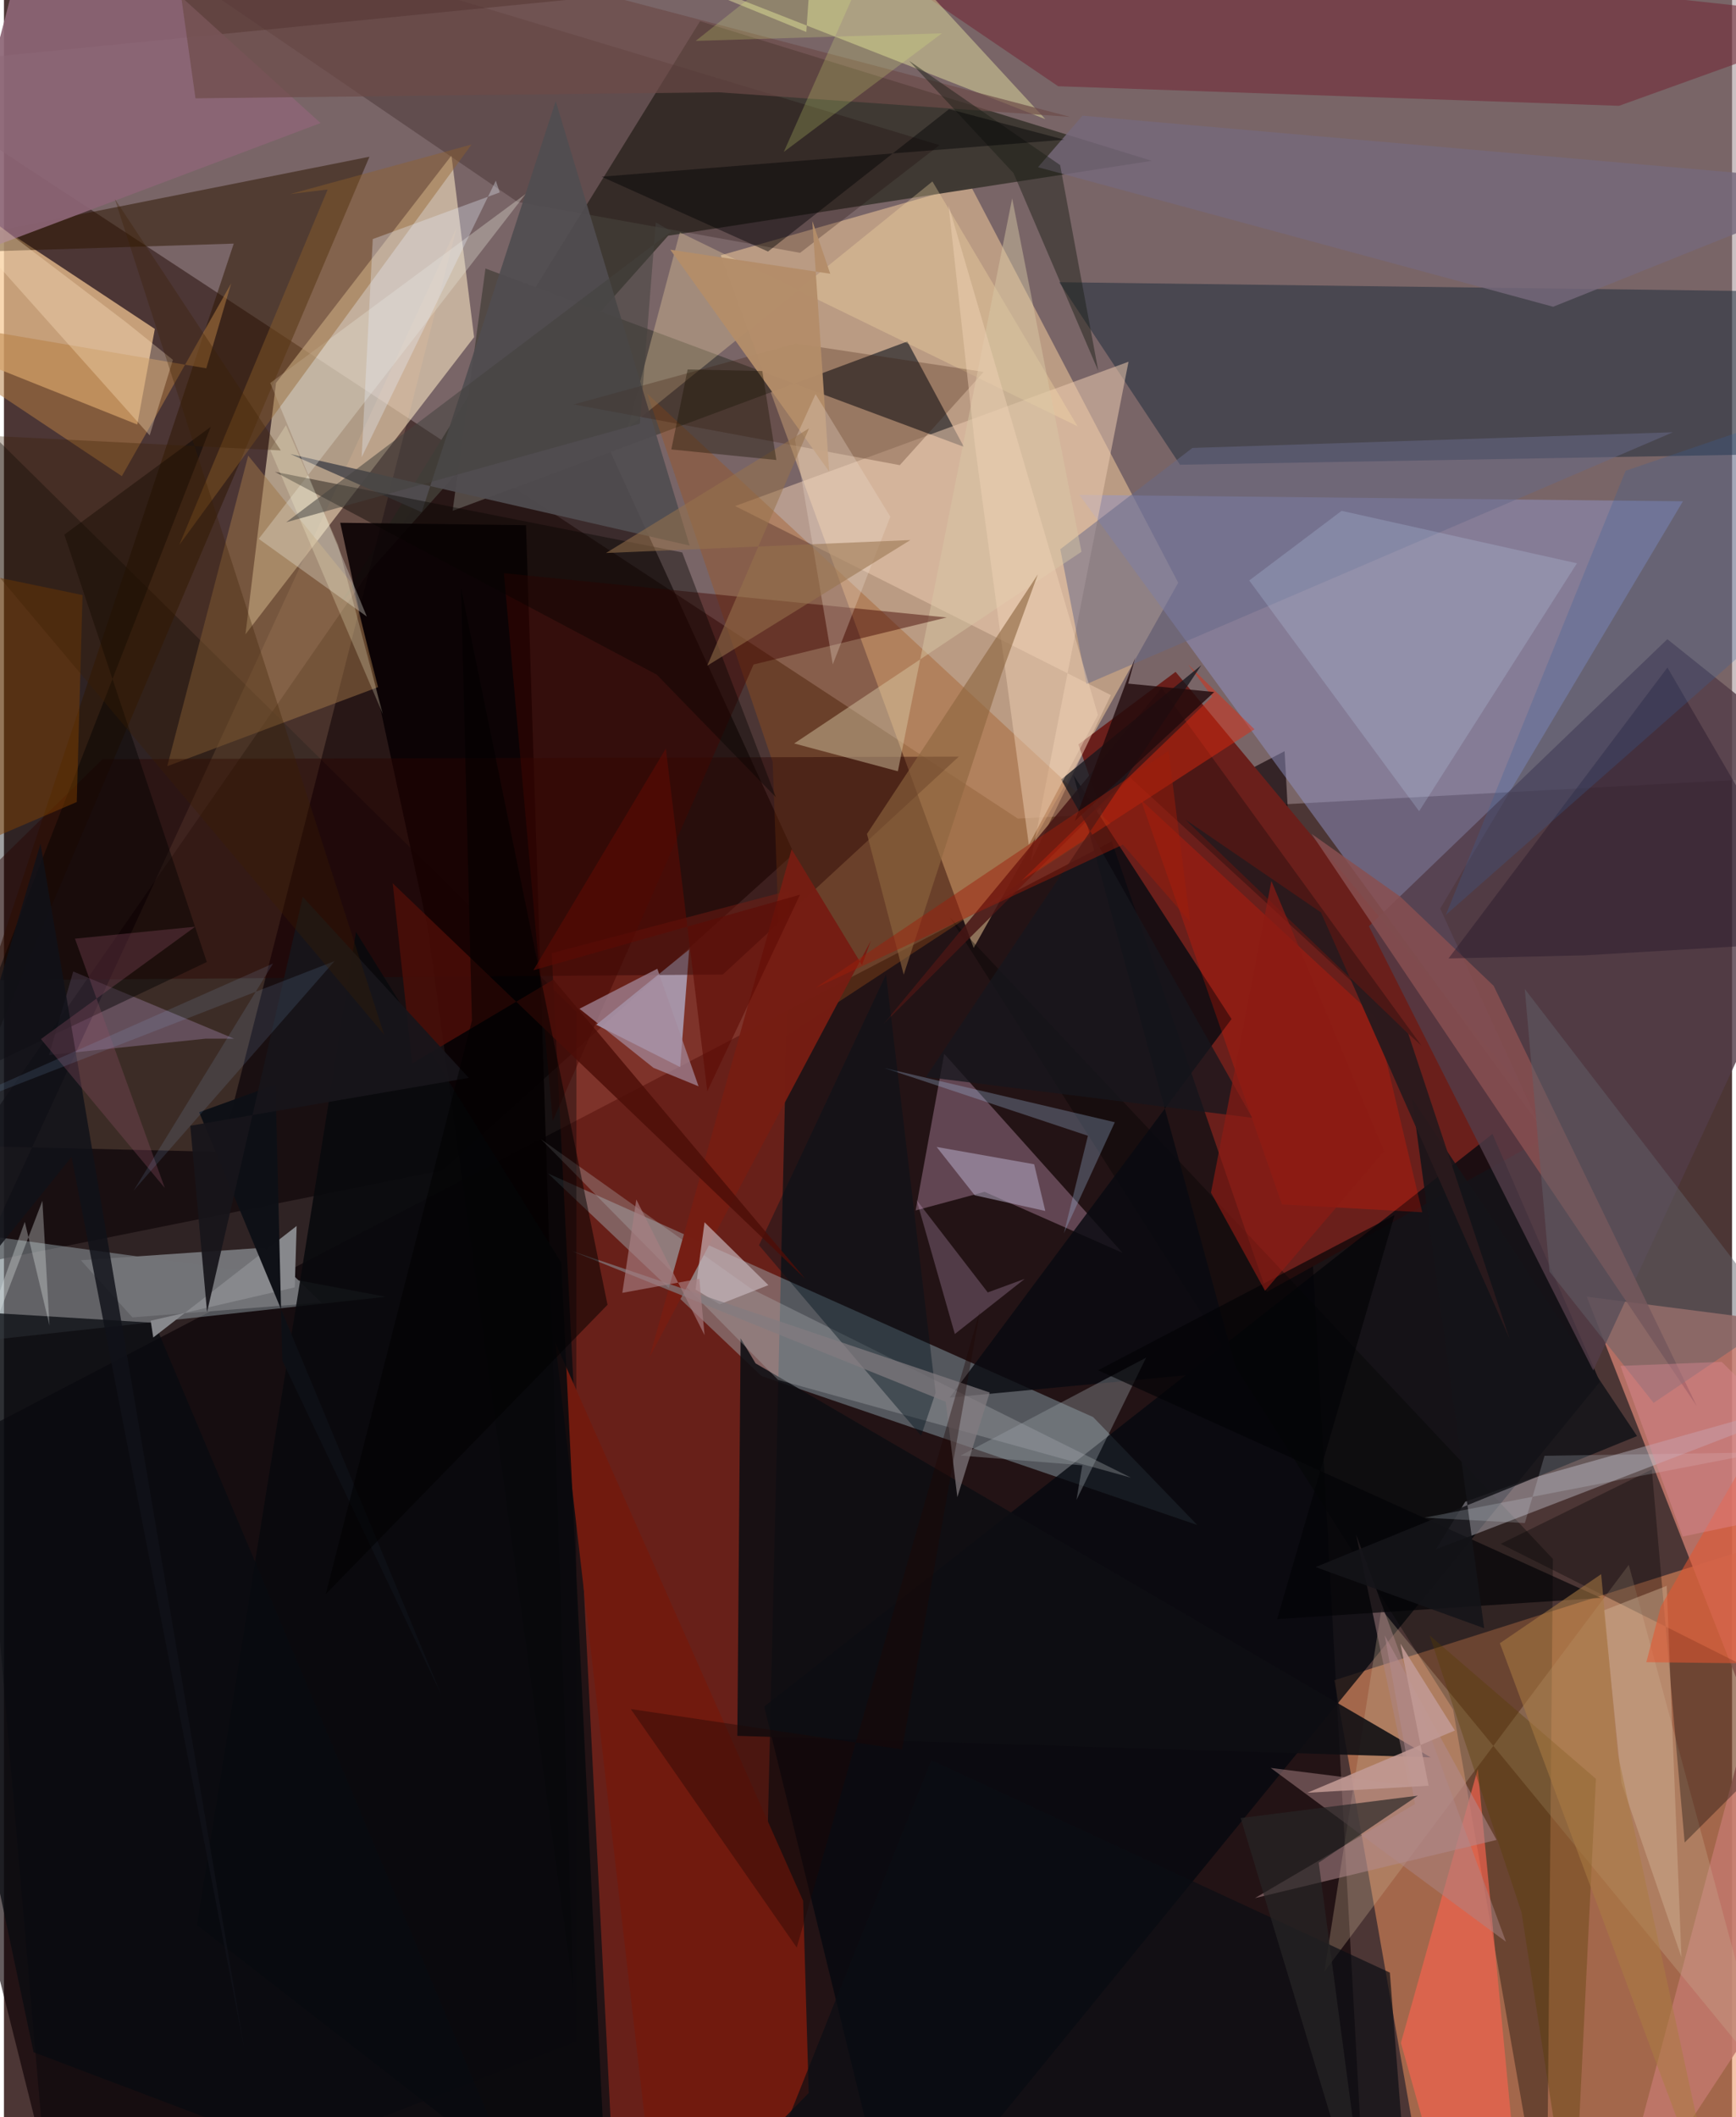 <svg xmlns="http://www.w3.org/2000/svg" width="228" height="278" viewBox="0 0 836 1024"><path fill="#4c3635" d="M0 0h836v1024H0z"/><path fill="#9e8d90" fill-opacity=".549" d="M898 374.002l-407.477 21.937L-62 33.049 898-62z"/><path fill="#0d0004" fill-opacity=".639" d="M-62 718.675l681.538-355.347L659.382 1086H30.22z"/><path fill="#ec905f" fill-opacity=".541" d="M898 731.964v293.887L691.719 1086l-48.084-273.344z"/><path fill="#ffd5a2" fill-opacity=".482" d="M469.11 458.49l98.96-176.655L467.3 89.167l-120.524 34.32z"/><path fill="#fbe8c5" fill-opacity=".565" d="M227.442 163.05l-10.96-87.815-84.861 109.963L116.826 306.8z"/><path fill="#0e0000" fill-opacity=".576" d="M262.966 151.89l119.212 260.938-170.016 153.178L-62 621.137z"/><path fill="#b62f1f" fill-opacity=".467" d="M294.151 1038.633l-29.15-577.628 115.218-30.378L364.746 1086z"/><path fill="#3f3933" fill-opacity=".988" d="M336.753 10.26L162.017 292.954l159.304-178.942 233.936-36.228z"/><path fill="#b1dae6" fill-opacity=".345" d="M577.27 737.573l-210.832-72.075-103.215-97.93L526.91 685.387z"/><path fill="#6b201c" fill-opacity=".996" d="M566.8 324.953l184.7 222.123-140.646 77.809-91.058-264.82z"/><path fill="#04090f" fill-opacity=".769" d="M367.784 825.397L431.53 1086l340.537-417.663-51.96-119.896z"/><path fill="#f5c793" fill-opacity=".722" d="M-62 154.77l126.494 50.565 8.494-46.242-114.72-75.968z"/><path fill="#9196cb" fill-opacity=".475" d="M694.81 439.429l47.759 104.376-222.33-304.456 292.005 3.11z"/><path fill="#c0776b" fill-opacity=".882" d="M765.693 627.16L882.43 924.627 776.405 1086 893.84 643.672z"/><path fill="#182939" fill-opacity=".498" d="M568.948 224.78l-58.437-88.283L898 141.461v77.455z"/><path fill="#000509" fill-opacity=".376" d="M276.741 987.535l.222-498.142-333.582-329.558L23.276 1086z"/><path fill="#bad0d8" fill-opacity=".365" d="M124.94 615.96L-62 590.314l6.842 63.086 239.863-26.192z"/><path fill="#524945" d="M217.055 247.062L232.94 129.87l231.44 86.252-27.362-50.954z"/><path fill="#fecca1" fill-opacity=".153" d="M219.075 109.874L-59.773 713.892l5.994-160.55 158.87 3.809z"/><path fill="#000500" fill-opacity=".349" d="M457.575 443.652l243.478 383.166L746.294 1086l3.04-331.998z"/><path fill="#997389" fill-opacity=".525" d="M441.035 585.446l13.826-75.742 86.258 96.238-66.719-29.48z"/><path fill="#c1d4fa" fill-opacity=".596" d="M328.758 494.785l2.74-35.53-44.958 36.374 40.6 20.49z"/><path fill="#e9c9ae" fill-opacity=".545" d="M535.497 336.19l-181.772-91.43 190.304-69.802-47.38 241.96z"/><path fill="#2e1700" fill-opacity=".518" d="M176.818 75.806L-62 638.523l173.172-520.698L-62 123.35z"/><path fill="#732b38" fill-opacity=".592" d="M379.116-47.243L898 9.198 781.317 51.182l-271.338-9.47z"/><path fill="#8d6576" fill-opacity=".918" d="M18.979-62L153.155 59.517l-182.37 68.813L-62 248.52z"/><path fill="#a35418" fill-opacity=".353" d="M311.19 190.407l60.712 178.188 4.85 133.713 158.553-103.993z"/><path fill="#523c49" fill-opacity=".804" d="M660.332 448l144.366-138.855L898 383.81 768.83 662.863z"/><path fill="#080103" fill-opacity=".878" d="M275.383 962.026l-70.43-513.595-42.265-195.584 89.868 1.188z"/><path fill="#c5ae91" fill-opacity=".314" d="M638.733 953.697L786.04 756.863l67.59 249.839-187.266-228.305z"/><path fill="#0e0e13" fill-opacity=".882" d="M356.37 647.284l-1.586 192.283 335.408 10.413-326.574-190.555z"/><path fill="#180000" fill-opacity=".239" d="M385.155 122.288l-136.786-24.66L14.534-62 452.577 70.202z"/><path fill="#b4b0bb" fill-opacity=".482" d="M692.665 749.409l14.27-23.074 30.423-10.874L898 670.223z"/><path fill="#9e7647" fill-opacity=".506" d="M118.159 220.362L78.999 370.57l101.988-38.219-12.963-50.545z"/><path fill="#ebe9a2" fill-opacity=".451" d="M388.145 15.47L198.752-62 503.77 57.613 393.54-62z"/><path fill="#f3634e" fill-opacity=".69" d="M730.87 1042.916l-17.884-187.33-37.177 132.49L703.293 1086z"/><path fill="#711a0e" d="M389.32 1012.31l-2.702-92.955-119.881-270.007L317.089 1086z"/><path fill="#fcdea8" fill-opacity=".31" d="M301.83 206.935l25.152-94.553 192.395 93.8-70.208-118.418z"/><path fill="#2a0400" fill-opacity=".439" d="M-62 474.534L47.757 367.162l414.163-1.201-114.172 105.381z"/><path fill="#727377" fill-opacity=".988" d="M62.168 637.17l-24.981-27.647 89.024-6.085 27.326 26.556z"/><path fill="#090a10" fill-opacity=".82" d="M457.537 675.962l138.78-13.125L517.4 374.906l76.47 117.958z"/><path fill="#010000" fill-opacity=".325" d="M797.19 710.744l15.887 180.411 66.576-66.423L724.11 746.7z"/><path fill="#884f50" fill-opacity=".847" d="M632.563 403.29l186.353 276.755-98.243-203.23-45.128-43.094z"/><path fill="#b1b2b7" fill-opacity=".325" d="M545.245 714.704l-170.745-47.3-114.766-116.46 101.818 72.425z"/><path fill="#08090d" fill-opacity=".886" d="M269.615 610.73L170.31 450.743 93.329 931.099 292.613 1086z"/><path fill="#514d50" fill-opacity=".922" d="M331.709 263.874l-193.237-44.295 63.634 28.149 64.821-198.8z"/><path fill="#ddb7f9" fill-opacity=".247" d="M111.32 502.382l-13.768-.016-75.737 7.921 11.7-40.403z"/><path fill="#fa1a02" fill-opacity=".251" d="M663.83 492.352L550.003 386.85l68.283 195.678 67.832 3.799z"/><path fill="#e5e2d8" fill-opacity=".345" d="M175.54 298.201l-52.286-37.573 129.121-166.82-123.55 91.418z"/><path fill="#666987" fill-opacity=".51" d="M523.718 330.851l-12.686-65.22 63.917-48.978 232.405-7.576z"/><path fill="#c2d9f8" fill-opacity=".212" d="M647.123 247.08l-44.697 33.67 82.19 111.602 76.348-119.913z"/><path fill="#471614" fill-opacity=".847" d="M560.064 332.76L685.82 505.842 544.855 376.07 425.367 495.421z"/><path fill="#371300" fill-opacity=".251" d="M473.98 179.887l-90.953-13.741-107.435 29.464 157.793 29.366z"/><path fill="#d9c8a5" fill-opacity=".459" d="M521.274 266.866L487.747 95.974l-55.29 277.056-50.166-13.438z"/><path fill="#090b11" fill-opacity=".757" d="M72.84 639.824L260.73 1086 14.324 992.58-62 631.59z"/><path fill="#b67d42" fill-opacity=".518" d="M57.037 230.293l52.887-93.23-12.034 41.075L-62 150.943z"/><path fill="#751d13" fill-opacity=".984" d="M419.43 454.889L312.306 656.442l68.744-245.705 34.04 56.015z"/><path fill="#020000" fill-opacity=".431" d="M-23.366 523.018l123.425-316.6-70.83 52.152 68.9 206.716z"/><path fill="#430500" fill-opacity=".459" d="M362.637 321.39l93.394-22.739-214.165-21.408 23.61 264.942z"/><path fill="#ab8688" fill-opacity=".49" d="M679.683 863.497l-66.876-8.417 113.822 84.089-72.472-196.916z"/><path fill="#b2a9c4" fill-opacity=".549" d="M469.64 578.124l34.13 7.574-5.385-22.587-47.184-8.375z"/><path fill="#e4280c" fill-opacity=".451" d="M604.963 352.731l-112.676 73.2 92.243-88.98-11.594-15.495z"/><path fill="#0b0e14" fill-opacity=".682" d="M355.01 1086l325.11-7.842-9.671-124.073L448.637 851.33z"/><path fill="#6d4b48" fill-opacity=".675" d="M92.652 47.554L345.7 44.641l170.1 11.894L77.762-58.346z"/><path fill="#99a1a7" fill-opacity=".373" d="M462.787 703.997l89.744-47.337-33.666 68.76 2.817-16.707z"/><path fill="#76687b" fill-opacity=".816" d="M898 88.78l-148.536 59.584-249.217-67.49 21.52-24.93z"/><path fill="#c7b8bd" fill-opacity=".671" d="M334.568 623.684l11.696 7.172 23.546-9.287-30.885-30.394z"/><path fill="#9db9dc" fill-opacity=".31" d="M524.387 549.333l-98.432-32.768 111.446 26.215-24.644 53.736z"/><path fill="#29192c" fill-opacity=".451" d="M764.353 462.086l-65.505 1.48 105.899-140.714 77.02 132.35z"/><path fill="#00111c" fill-opacity=".412" d="M365.277 602.277l61.439-130.927 24.004 202.24-7.041 20.837z"/><path fill="#a48b9e" fill-opacity=".706" d="M316.085 468.543l19.943 56.868-21.826-8.954-35.788-28.56z"/><path fill="#17171d" fill-opacity=".769" d="M446.02 520.881l157.826 19.759-92.4-163.625 67.804-55.292z"/><path fill="#573c00" fill-opacity=".353" d="M770.155 860.367L759.144 1086l-25-161.126-44.449-133.875z"/><path fill="#62626a" fill-opacity=".486" d="M798.052 678.527l-50.369-63.52-11.944-136.65L858.39 637.733z"/><path fill="#070302" fill-opacity=".404" d="M373.467 385.643l-57.643-59.325-184.738-98.103 197.043 38.984z"/><path fill="#d1b194" fill-opacity=".451" d="M774.008 778.857l8.483 83.432 29.026 84.317-7.129-179.585z"/><path fill="#844300" fill-opacity=".455" d="M35.214 387.912L-62 429.606l12.927-159.881 87.086 18.088z"/><path fill="#030307" fill-opacity=".686" d="M529.271 662.749l243.286 110.099-156.623 10.267 56.805-195.433z"/><path fill="#87888c" d="M70.974 638.786l69.709-16.126.905-29.695L72.23 646.9z"/><path fill="#0e1016" fill-opacity=".984" d="M94.432 537.94l36.955-13.39 3.267 133.465 76.755 161.34z"/><path fill="#ffe7c5" fill-opacity=".325" d="M70.491 210.574L-57.299 67.392l116.29 88.385 22.738 18.268z"/><path fill="#1a1e17" fill-opacity=".467" d="M510.947 79.85l18.455 99.551-40.991-95.652-50.478-54.307z"/><path fill="#f1c4f8" fill-opacity=".224" d="M475.937 625.107l17.897-6.575-33.826 26.682-18.484-64.753z"/><path fill="#b18b8e" fill-opacity=".537" d="M667.958 790.977l54.121 98.933-116.891 28.135 77.439-45.478z"/><path fill="#90602a" fill-opacity=".416" d="M84.797 263.595L226.205 69.908l-87.797 23.964 18.207-2.233z"/><path fill="#efd1b5" fill-opacity=".463" d="M495.81 408.65l-26.075-193.283-12.78-116.143 72.274 246.582z"/><path fill="#b48e69" fill-opacity=".961" d="M399.212 228.077l-8.148-121.2 8.672 25.533-77.374-11.641z"/><path fill="#000204" fill-opacity=".427" d="M512.991 67.573L289.108 85.458l80.522 36.203 87.584-68.876z"/><path fill="#4c0e08" fill-opacity=".827" d="M387.642 618.543L188.064 427.206l9.39 87.194 68.346-40.603z"/><path fill="#827c7f" fill-opacity=".714" d="M461.223 724.108l-5.618-46.096L274.84 605.11l202.05 68.396z"/><path fill="#386198" fill-opacity=".263" d="M697.539 442.5l86.958-214.81L898 188.929v76.92z"/><path fill="#e7eefb" fill-opacity=".329" d="M178.415 115.634l61.436-22.566-1.901-5.707-64.921 133.812z"/><path fill="#101219" fill-opacity=".827" d="M17.676 408.089L116.22 990.65 32.707 559.576-62 677.076z"/><path fill="#8b4d65" fill-opacity=".325" d="M92.51 448.22l-58.158 5.783 43.452 120.572-59.91-72.015z"/><path fill="#eeded0" fill-opacity=".29" d="M382.648 212.632l18.32 108.707 27.833-71.423-36.175-59.268z"/><path fill="#141419" fill-opacity=".867" d="M681.252 531.45l34.829 256.07-81.553-29.592 155.51-63.353z"/><path fill="#97724b" fill-opacity=".545" d="M340.208 321.987l98.296-60.784-147.258 6.268 98.24-60.314z"/><path fill="#8d663f" fill-opacity=".612" d="M417.493 403.343l17.785 68.08 47.234-145.192 17.634-48.381z"/><path fill="#220a0c" fill-opacity=".808" d="M518.022 397.127l29.27-79.147-3.421 12.654 41.628 4.078z"/><path fill="#9e1d09" fill-opacity=".463" d="M541.312 408.526l-148.775 69.338 170.84-114.713 10.477 82.725z"/><path fill="#e4ecea" fill-opacity=".329" d="M-62 791.15l80.593-210.358 3.44 60.333-11.96-50.17z"/><path fill="#e35530" fill-opacity=".553" d="M898 609.985l-96.493 167.1-6.974 26.867 55.643.619z"/><path fill="#c29a94" fill-opacity=".878" d="M630.516 867.104l58.69-3.416-13.63-68.71 26.334 42.008z"/><path fill="#fffdd8" fill-opacity=".239" d="M136.416 205.664l-7.644 11.805 54.53 127.93-21.685-81.948z"/><path fill="#17151b" fill-opacity=".922" d="M144.563 433.796L98.25 634.628l-8.109-90.142 134.726-23.153z"/><path fill="#2a191d" fill-opacity=".961" d="M679.354 499.935l48.97 147.448-91.207-206.078-65.744-45.007z"/><path fill="#010001" fill-opacity=".502" d="M291.992 631.083L155.66 771.073l70.73-277.477-5.266-209.12z"/><path fill="#a77f82" fill-opacity=".647" d="M305.918 580.17l33.013 65.585-2.525-27.265-37.255 6.818z"/><path fill="#1e0605" fill-opacity=".38" d="M303.242 826.609l131.233 19.537 37.71-212.237L383.53 941.97z"/><path fill="#9ac6ff" fill-opacity=".122" d="M-62 551.18l192.21-85.182-67.456 109.809 97.2-110.97z"/><path fill="#1a1100" fill-opacity=".376" d="M373.66 222.494l-50.805-5.117 7.887-38.694 36.127.774z"/><path fill="#272625" fill-opacity=".675" d="M660.61 1086l-24.558-185.075 47.923-32.434-85.675 10.84z"/><path fill="#dfedf7" fill-opacity=".192" d="M850.582 702.467l-163.365 31.567 48.559 2.604 9.5-32.526z"/><path fill="#e5f580" fill-opacity=".208" d="M377.26 73.48L437.509-62 334.65 19.778l119.086-3.656z"/><path fill="#8d1b14" fill-opacity=".678" d="M610.07 624.313l57.654-67.47-54.57-130.724-29.235 150.719z"/><path fill="#5d0b04" fill-opacity=".592" d="M320.206 362.029l20.047 165.811 44.866-95.106-129.006 36.545z"/><path fill="#3a1e00" fill-opacity=".31" d="M133.937 217.872L53.64 96.234l130.306 404.222L-62 208.01z"/><path fill="#43413e" fill-opacity=".525" d="M136.542 252.608l171.105-47.688 7.697-97.335 7.49 4.337z"/><path fill="#e48b99" fill-opacity=".38" d="M898 725.11l-66.988-66.416-48.984 1.945 30.1 82.535z"/><path fill="#aa7b43" fill-opacity=".545" d="M780.713 848.224l-8.033-86.85-48.992 33.393L832.22 1086z"/></svg>